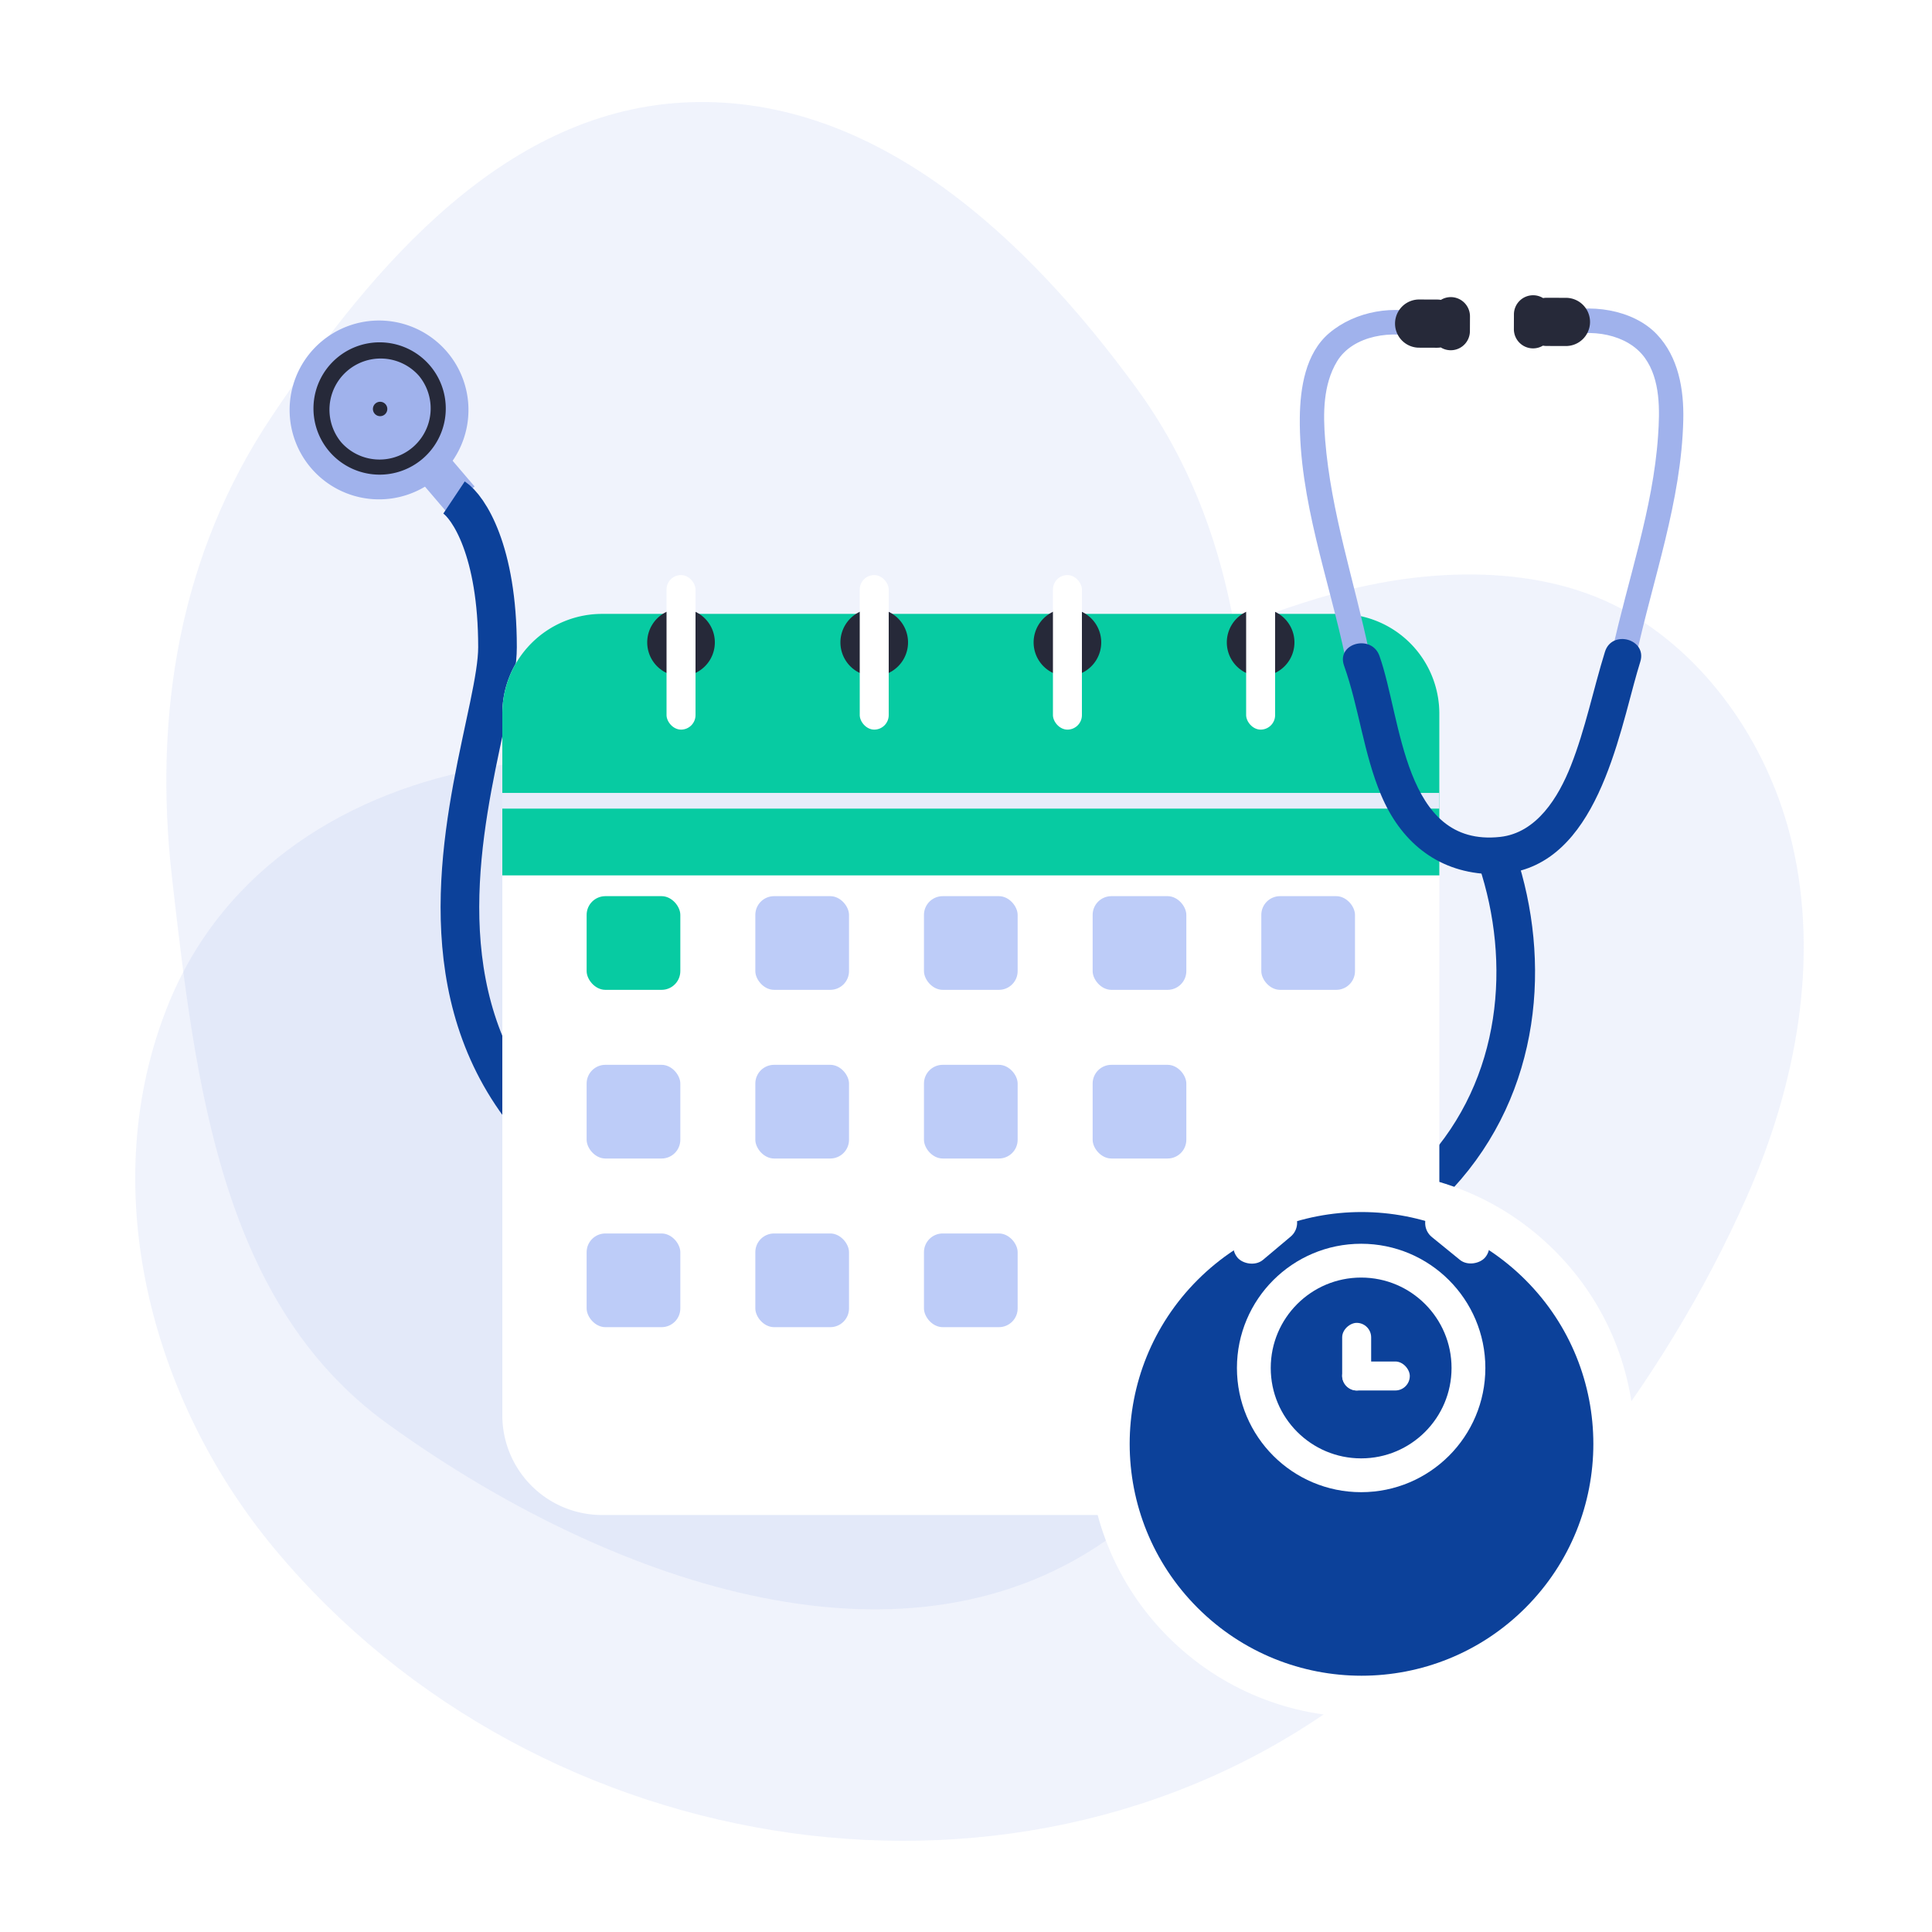 <svg width="120" height="120" fill="none" xmlns="http://www.w3.org/2000/svg"><path d="M108.521 74.282c-5.299 12.011-14.17 23.06-24.47 30.882-20.23 15.365-50.542 10.787-66.984-8.949C9.33 86.929 5.84 73.636 10.5 62.271c3.447-8.411 11.241-13.164 19.847-14.636 7.258-1.242 14.64-.013 21.935-.653 11.152-.978 20.055-7.18 30.555-10.107 5.756-1.605 12.98-1.946 18.381 1.222 5.127 3.007 8.736 8.486 10.092 14.283 1.711 7.316.226 15.067-2.789 21.902Z" fill="#A0B2EC" fill-opacity=".16"/><path fill-rule="evenodd" clip-rule="evenodd" d="M77.48 53.779c-.534 15.196 3.321 34.079-9.418 42.33-13.185 8.54-31.333 1.497-44.037-7.708-10.315-7.475-11.887-21.175-13.34-33.868-1.169-10.208.474-20.11 6.182-28.65 6.347-9.498 14.638-19.16 26.018-19.534 11.535-.38 20.9 8.427 27.71 17.766 6.285 8.615 7.261 18.984 6.885 29.664Z" fill="#A0B2EC" fill-opacity=".16"/><path fill="#A0B2EC" d="m25.946 29.7 1.787-1.526 1.744 2.043-1.787 1.525z"/><path d="M27.224 29.621a5.554 5.554 0 1 1-7.235-8.427 5.554 5.554 0 0 1 7.235 8.427Z" fill="#A0B2EC"/><path d="M26.283 28.523a4.109 4.109 0 1 1-5.351-6.237 4.109 4.109 0 0 1 5.351 6.238Z" fill="#A0B2EC"/><path fill-rule="evenodd" clip-rule="evenodd" d="M21.197 27.475v.001a3.177 3.177 0 0 0 4.819-4.14 3.177 3.177 0 0 0-4.819 4.14Zm-.707.607a4.109 4.109 0 1 1 6.234-5.354 4.109 4.109 0 0 1-6.234 5.354Z" fill="#262939"/><path d="M23.374 25.138a.354.354 0 1 1 .46.538.354.354 0 0 1-.46-.538Z" fill="#262939" stroke="#262939" stroke-width=".186"/><path d="M28.201 30.9c.9.6 2.7 3.3 2.7 9.3 0 7.5-14.1 34.8 27 39.9 32.88 4.08 39.3-14.1 35.1-26.7" stroke="#0C419A" stroke-width="2.4"/><g filter="url(#a)"><path d="M83.205 33.011h-45.81a6.196 6.196 0 0 0-6.195 6.196v43.58a6.195 6.195 0 0 0 6.196 6.195h45.809a6.195 6.195 0 0 0 6.195-6.195v-43.58a6.196 6.196 0 0 0-6.195-6.196Z" fill="#fff"/></g><rect x="36.437" y="55.662" width="5.819" height="5.819" rx="1.164" fill="#07CBA2"/><rect x="36.437" y="66.138" width="5.819" height="5.819" rx="1.164" fill="#BDCCF8"/><rect x="36.437" y="76.613" width="5.819" height="5.819" rx="1.164" fill="#BDCCF8"/><rect x="46.915" y="55.662" width="5.819" height="5.819" rx="1.164" fill="#BDCCF8"/><rect x="46.915" y="66.138" width="5.819" height="5.819" rx="1.164" fill="#BDCCF8"/><rect x="46.915" y="76.613" width="5.819" height="5.819" rx="1.164" fill="#BDCCF8"/><rect x="57.389" y="55.662" width="5.819" height="5.819" rx="1.164" fill="#BDCCF8"/><rect x="57.389" y="66.138" width="5.819" height="5.819" rx="1.164" fill="#BDCCF8"/><rect x="57.389" y="76.613" width="5.819" height="5.819" rx="1.164" fill="#BDCCF8"/><rect x="67.866" y="55.662" width="5.819" height="5.819" rx="1.164" fill="#BDCCF8"/><rect x="67.866" y="66.138" width="5.819" height="5.819" rx="1.164" fill="#BDCCF8"/><rect x="78.342" y="55.662" width="5.819" height="5.819" rx="1.164" fill="#BDCCF8"/><rect x="78.342" y="76.613" width="5.819" height="5.819" rx="1.164" fill="#BDCCF8"/><g filter="url(#b)"><path d="M89.4 39.207v10.045H31.2V39.207a6.197 6.197 0 0 1 6.196-6.196H83.21a6.195 6.195 0 0 1 6.19 6.196Z" fill="#07CBA2"/></g><path d="M89.4 49.25H31.2v.975h58.2v-.975Z" fill="#E7ECFA" style="mix-blend-mode:multiply"/><path d="M42.3 42a2.1 2.1 0 1 0 0-4.2 2.1 2.1 0 0 0 0 4.2Z" fill="#262939"/><g filter="url(#c)"><rect x="41.4" y="30.6" width="1.8" height="9.6" rx=".9" fill="#fff"/></g><path d="M54.3 42a2.1 2.1 0 1 0 0-4.2 2.1 2.1 0 0 0 0 4.2Z" fill="#262939"/><g filter="url(#d)"><rect x="53.4" y="30.6" width="1.8" height="9.6" rx=".9" fill="#fff"/></g><path d="M66.3 42a2.1 2.1 0 1 0 0-4.2 2.1 2.1 0 0 0 0 4.2Z" fill="#262939"/><g filter="url(#e)"><rect x="65.4" y="30.6" width="1.8" height="9.6" rx=".9" fill="#fff"/></g><path d="M78.3 42a2.1 2.1 0 1 0 0-4.2 2.1 2.1 0 0 0 0 4.2Z" fill="#262939"/><g filter="url(#f)"><rect x="77.4" y="30.6" width="1.8" height="9.6" rx=".9" fill="#fff"/></g><path d="M85.05 40.534c-.925-4.408-2.378-8.69-2.742-13.205-.132-1.632-.134-3.438.738-4.882.997-1.649 3.503-1.975 5.19-1.422.933.306 1.335-1.159.41-1.463-2.018-.663-4.464-.248-6.089 1.13-1.476 1.253-1.8 3.414-1.823 5.234-.058 5.114 1.813 10.064 2.849 15.007.202.958 1.668.557 1.467-.399Z" fill="#A0B2EC"/><path d="M90.116 18.454a1.174 1.174 0 0 0-.618.172 1.4 1.4 0 0 0-.227-.02l-1.159-.004a1.497 1.497 0 0 0-.01 2.993l1.159.004c.078 0 .153-.007.228-.019a1.19 1.19 0 0 0 1.81-1.01l.004-.92a1.194 1.194 0 0 0-1.187-1.196Z" fill="#262939"/><path d="M101.599 40.862c1.065-4.904 2.836-9.719 2.953-14.785.043-1.893-.298-3.905-1.65-5.32-1.492-1.562-4.228-1.936-6.213-1.3-.928.298-.537 1.767.398 1.466 1.673-.536 3.995-.201 5.08 1.308.974 1.355.928 3.254.819 4.84-.315 4.578-1.884 8.928-2.851 13.383-.207.953 1.256 1.364 1.464.408Z" fill="#A0B2EC"/><path d="M95.227 18.339c.227 0 .436.065.616.175.074-.011.15-.02.228-.019l1.159.004a1.497 1.497 0 1 1-.011 2.993l-1.16-.003c-.078-.001-.153-.008-.226-.02a1.191 1.191 0 0 1-1.803-1.023l.003-.92a1.19 1.19 0 0 1 1.194-1.187Z" fill="#262939"/><path d="M99.686 40.485c-.73 2.354-1.209 4.776-2.116 7.075-.772 1.954-2.12 4.176-4.398 4.423-6.01.651-6.102-7.326-7.492-11.244-.488-1.373-2.692-.79-2.2.599.937 2.637 1.21 5.452 2.303 8.045 1.194 2.837 3.41 4.722 6.552 4.9 6.26.352 7.908-7.21 9.161-11.846.122-.448.248-.894.386-1.338.435-1.408-1.763-2.014-2.196-.614Z" fill="#0C419A"/><g filter="url(#g)"><circle cx="84.566" cy="84.565" transform="rotate(45 84.566 84.565)" fill="#fff" r="16.97"/></g><g filter="url(#h)"><circle cx="84.566" cy="84.564" transform="rotate(45 84.566 84.564)" fill="#0C419A" r="14.4"/></g><circle cx="84.543" cy="84.967" r="6.665" stroke="#fff" stroke-width="2.1"/><rect x="76.142" y="77.255" width="4.492" height="2.246" rx="1.123" transform="rotate(-40.045 76.142 77.255)" fill="#fff"/><rect x="83.365" y="86.365" width="4.2" height="1.8" rx=".9" transform="rotate(-90 83.365 86.365)" fill="#fff"/><rect x="83.365" y="84.565" width="4.2" height="1.8" rx=".9" fill="#fff"/><rect width="4.492" height="2.246" rx="1.123" transform="scale(-1 1) rotate(-39.15 62.095 169.327)" fill="#fff"/><defs><filter id="a" x="20.963" y="27.893" width="78.674" height="76.444" filterUnits="userSpaceOnUse" color-interpolation-filters="sRGB"><feFlood flood-opacity="0" result="BackgroundImageFix"/><feColorMatrix in="SourceAlpha" values="0 0 0 0 0 0 0 0 0 0 0 0 0 0 0 0 0 0 127 0" result="hardAlpha"/><feOffset dy="5.118"/><feGaussianBlur stdDeviation="5.118"/><feColorMatrix values="0 0 0 0 0.047 0 0 0 0 0.255 0 0 0 0 0.604 0 0 0 0.1 0"/><feBlend in2="BackgroundImageFix" result="effect1_dropShadow_39166_44661"/><feBlend in="SourceGraphic" in2="effect1_dropShadow_39166_44661" result="shape"/></filter><filter id="b" x="20.963" y="27.893" width="78.674" height="36.714" filterUnits="userSpaceOnUse" color-interpolation-filters="sRGB"><feFlood flood-opacity="0" result="BackgroundImageFix"/><feColorMatrix in="SourceAlpha" values="0 0 0 0 0 0 0 0 0 0 0 0 0 0 0 0 0 0 127 0" result="hardAlpha"/><feOffset dy="5.118"/><feGaussianBlur stdDeviation="5.118"/><feColorMatrix values="0 0 0 0 0.047 0 0 0 0 0.255 0 0 0 0 0.604 0 0 0 0.1 0"/><feBlend in2="BackgroundImageFix" result="effect1_dropShadow_39166_44661"/><feBlend in="SourceGraphic" in2="effect1_dropShadow_39166_44661" result="shape"/></filter><filter id="c" x="31.163" y="25.481" width="22.273" height="30.074" filterUnits="userSpaceOnUse" color-interpolation-filters="sRGB"><feFlood flood-opacity="0" result="BackgroundImageFix"/><feColorMatrix in="SourceAlpha" values="0 0 0 0 0 0 0 0 0 0 0 0 0 0 0 0 0 0 127 0" result="hardAlpha"/><feOffset dy="5.118"/><feGaussianBlur stdDeviation="5.118"/><feColorMatrix values="0 0 0 0 0.047 0 0 0 0 0.255 0 0 0 0 0.604 0 0 0 0.1 0"/><feBlend in2="BackgroundImageFix" result="effect1_dropShadow_39166_44661"/><feBlend in="SourceGraphic" in2="effect1_dropShadow_39166_44661" result="shape"/></filter><filter id="d" x="43.163" y="25.481" width="22.273" height="30.074" filterUnits="userSpaceOnUse" color-interpolation-filters="sRGB"><feFlood flood-opacity="0" result="BackgroundImageFix"/><feColorMatrix in="SourceAlpha" values="0 0 0 0 0 0 0 0 0 0 0 0 0 0 0 0 0 0 127 0" result="hardAlpha"/><feOffset dy="5.118"/><feGaussianBlur stdDeviation="5.118"/><feColorMatrix values="0 0 0 0 0.047 0 0 0 0 0.255 0 0 0 0 0.604 0 0 0 0.1 0"/><feBlend in2="BackgroundImageFix" result="effect1_dropShadow_39166_44661"/><feBlend in="SourceGraphic" in2="effect1_dropShadow_39166_44661" result="shape"/></filter><filter id="e" x="55.163" y="25.481" width="22.273" height="30.074" filterUnits="userSpaceOnUse" color-interpolation-filters="sRGB"><feFlood flood-opacity="0" result="BackgroundImageFix"/><feColorMatrix in="SourceAlpha" values="0 0 0 0 0 0 0 0 0 0 0 0 0 0 0 0 0 0 127 0" result="hardAlpha"/><feOffset dy="5.118"/><feGaussianBlur stdDeviation="5.118"/><feColorMatrix values="0 0 0 0 0.047 0 0 0 0 0.255 0 0 0 0 0.604 0 0 0 0.1 0"/><feBlend in2="BackgroundImageFix" result="effect1_dropShadow_39166_44661"/><feBlend in="SourceGraphic" in2="effect1_dropShadow_39166_44661" result="shape"/></filter><filter id="f" x="67.163" y="25.481" width="22.273" height="30.074" filterUnits="userSpaceOnUse" color-interpolation-filters="sRGB"><feFlood flood-opacity="0" result="BackgroundImageFix"/><feColorMatrix in="SourceAlpha" values="0 0 0 0 0 0 0 0 0 0 0 0 0 0 0 0 0 0 127 0" result="hardAlpha"/><feOffset dy="5.118"/><feGaussianBlur stdDeviation="5.118"/><feColorMatrix values="0 0 0 0 0.047 0 0 0 0 0.255 0 0 0 0 0.604 0 0 0 0.1 0"/><feBlend in2="BackgroundImageFix" result="effect1_dropShadow_39166_44661"/><feBlend in="SourceGraphic" in2="effect1_dropShadow_39166_44661" result="shape"/></filter><filter id="g" x="57.36" y="62.476" width="54.413" height="54.413" filterUnits="userSpaceOnUse" color-interpolation-filters="sRGB"><feFlood flood-opacity="0" result="BackgroundImageFix"/><feColorMatrix in="SourceAlpha" values="0 0 0 0 0 0 0 0 0 0 0 0 0 0 0 0 0 0 127 0" result="hardAlpha"/><feOffset dy="5.118"/><feGaussianBlur stdDeviation="5.118"/><feColorMatrix values="0 0 0 0 0.047 0 0 0 0 0.255 0 0 0 0 0.604 0 0 0 0.1 0"/><feBlend in2="BackgroundImageFix" result="effect1_dropShadow_39166_44661"/><feBlend in="SourceGraphic" in2="effect1_dropShadow_39166_44661" result="shape"/></filter><filter id="h" x="59.929" y="65.046" width="49.275" height="49.273" filterUnits="userSpaceOnUse" color-interpolation-filters="sRGB"><feFlood flood-opacity="0" result="BackgroundImageFix"/><feColorMatrix in="SourceAlpha" values="0 0 0 0 0 0 0 0 0 0 0 0 0 0 0 0 0 0 127 0" result="hardAlpha"/><feOffset dy="5.118"/><feGaussianBlur stdDeviation="5.118"/><feColorMatrix values="0 0 0 0 0.047 0 0 0 0 0.255 0 0 0 0 0.604 0 0 0 0.1 0"/><feBlend in2="BackgroundImageFix" result="effect1_dropShadow_39166_44661"/><feBlend in="SourceGraphic" in2="effect1_dropShadow_39166_44661" result="shape"/></filter></defs></svg>

